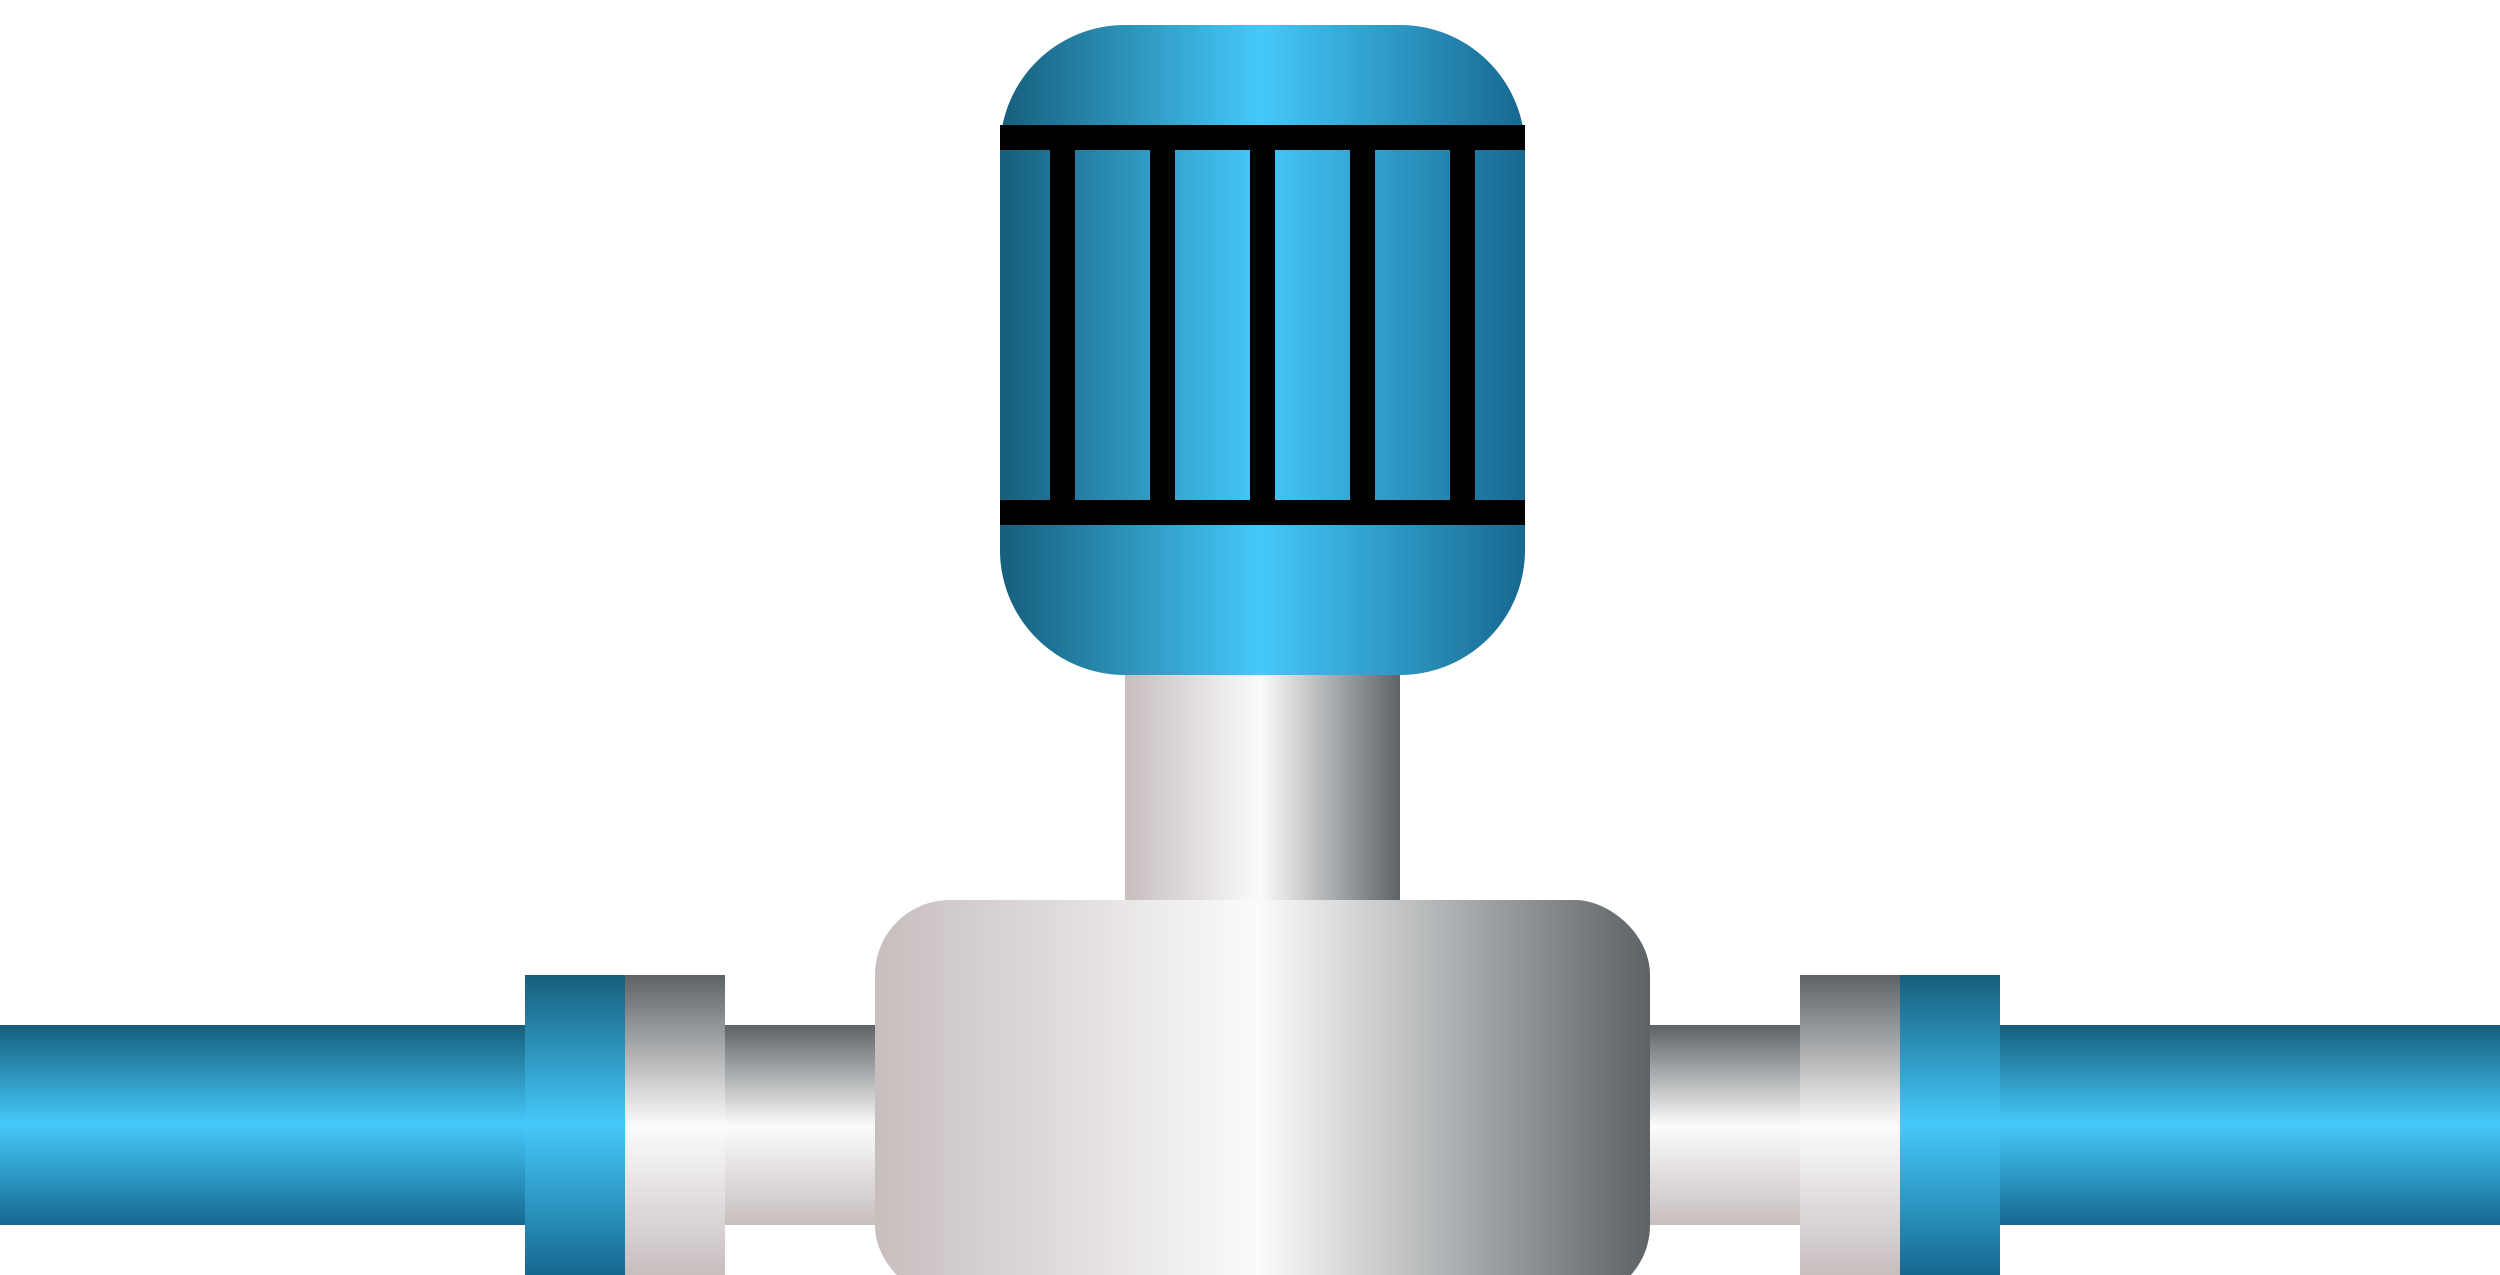 <svg width="100" height="51" fill="none" xmlns="http://www.w3.org/2000/svg"><g filter="url(#a)"><path d="M21 40H0v8h21v-8Z" fill="url(#b)"/><path d="M100 40H80v8h20v-8Z" fill="url(#c)"/><rect width="16" height="31" rx="3" transform="matrix(0 1 1 0 35 35)" fill="url(#d)"/><path d="M25 38h-4v12h4V38Z" fill="url(#e)"/><path d="M80 38h-4v12h4V38Z" fill="url(#f)"/><path d="M66 48h7v-8h-7v8Z" fill="url(#g)"/><path d="M28 48h7v-8h-7v8Z" fill="url(#h)"/><path d="M25 50h4V38h-4v12Z" fill="url(#i)"/><path d="M72 50h4V38h-4v12Z" fill="url(#j)"/><path d="M45 0a5 5 0 0 0-5 5v16a5 5 0 0 0 5 5h11a5 5 0 0 0 5-5V5a5 5 0 0 0-5-5H45Z" fill="url(#k)"/><path d="M45 26v9h11v-9H45Z" fill="url(#l)"/><path stroke="#000" d="M40 4.5h21M40 19.5h21M42.5 5v15M46.5 5v15M50.5 5v15M54.5 5v15M58.5 5v15"/></g><defs><linearGradient id="g" x1="69.5" y1="40" x2="69.5" y2="48" gradientUnits="userSpaceOnUse"><stop stop-color="#5D6266"/><stop offset=".505" stop-color="#FBFBFB"/><stop offset="1" stop-color="#C7BEBE"/></linearGradient><linearGradient id="l" x1="56" y1="30.5" x2="45" y2="30.5" gradientUnits="userSpaceOnUse"><stop stop-color="#5D6266"/><stop offset=".505" stop-color="#FBFBFB"/><stop offset="1" stop-color="#C7BEBE"/></linearGradient><linearGradient id="c" x1="90" y1="48" x2="90" y2="40" gradientUnits="userSpaceOnUse"><stop stop-color="#166890"/><stop offset=".505" stop-color="#45C9FA"/><stop offset="1" stop-color="#165E7C"/></linearGradient><linearGradient id="d" x1="8" y1="31" x2="8" y2="0" gradientUnits="userSpaceOnUse"><stop stop-color="#5D6266"/><stop offset=".505" stop-color="#FBFBFB"/><stop offset="1" stop-color="#C7BEBE"/></linearGradient><linearGradient id="e" x1="23" y1="50" x2="23" y2="38" gradientUnits="userSpaceOnUse"><stop stop-color="#166890"/><stop offset=".505" stop-color="#45C9FA"/><stop offset="1" stop-color="#165E7C"/></linearGradient><linearGradient id="f" x1="78" y1="50" x2="78" y2="38" gradientUnits="userSpaceOnUse"><stop stop-color="#166890"/><stop offset=".505" stop-color="#45C9FA"/><stop offset="1" stop-color="#165E7C"/></linearGradient><linearGradient id="b" x1="10.5" y1="48" x2="10.5" y2="40" gradientUnits="userSpaceOnUse"><stop stop-color="#166890"/><stop offset=".505" stop-color="#45C9FA"/><stop offset="1" stop-color="#165E7C"/></linearGradient><linearGradient id="h" x1="31.5" y1="40" x2="31.5" y2="48" gradientUnits="userSpaceOnUse"><stop stop-color="#5D6266"/><stop offset=".505" stop-color="#FBFBFB"/><stop offset="1" stop-color="#C7BEBE"/></linearGradient><linearGradient id="i" x1="27" y1="38" x2="27" y2="50" gradientUnits="userSpaceOnUse"><stop stop-color="#5D6266"/><stop offset=".505" stop-color="#FBFBFB"/><stop offset="1" stop-color="#C7BEBE"/></linearGradient><linearGradient id="j" x1="74" y1="38" x2="74" y2="50" gradientUnits="userSpaceOnUse"><stop stop-color="#5D6266"/><stop offset=".505" stop-color="#FBFBFB"/><stop offset="1" stop-color="#C7BEBE"/></linearGradient><linearGradient id="k" x1="61" y1="13" x2="40" y2="13" gradientUnits="userSpaceOnUse"><stop stop-color="#166890"/><stop offset=".505" stop-color="#45C9FA"/><stop offset="1" stop-color="#165E7C"/></linearGradient><filter id="a" x="-1" y="0" width="102" height="53" filterUnits="userSpaceOnUse" color-interpolation-filters="sRGB"><feFlood flood-opacity="0" result="BackgroundImageFix"/><feColorMatrix in="SourceAlpha" values="0 0 0 0 0 0 0 0 0 0 0 0 0 0 0 0 0 0 127 0" result="hardAlpha"/><feOffset dy="1"/><feGaussianBlur stdDeviation=".5"/><feComposite in2="hardAlpha" operator="out"/><feColorMatrix values="0 0 0 0 0 0 0 0 0 0 0 0 0 0 0 0 0 0 0.25 0"/><feBlend in2="BackgroundImageFix" result="effect1_dropShadow_2415_2661"/><feBlend in="SourceGraphic" in2="effect1_dropShadow_2415_2661" result="shape"/></filter></defs></svg>